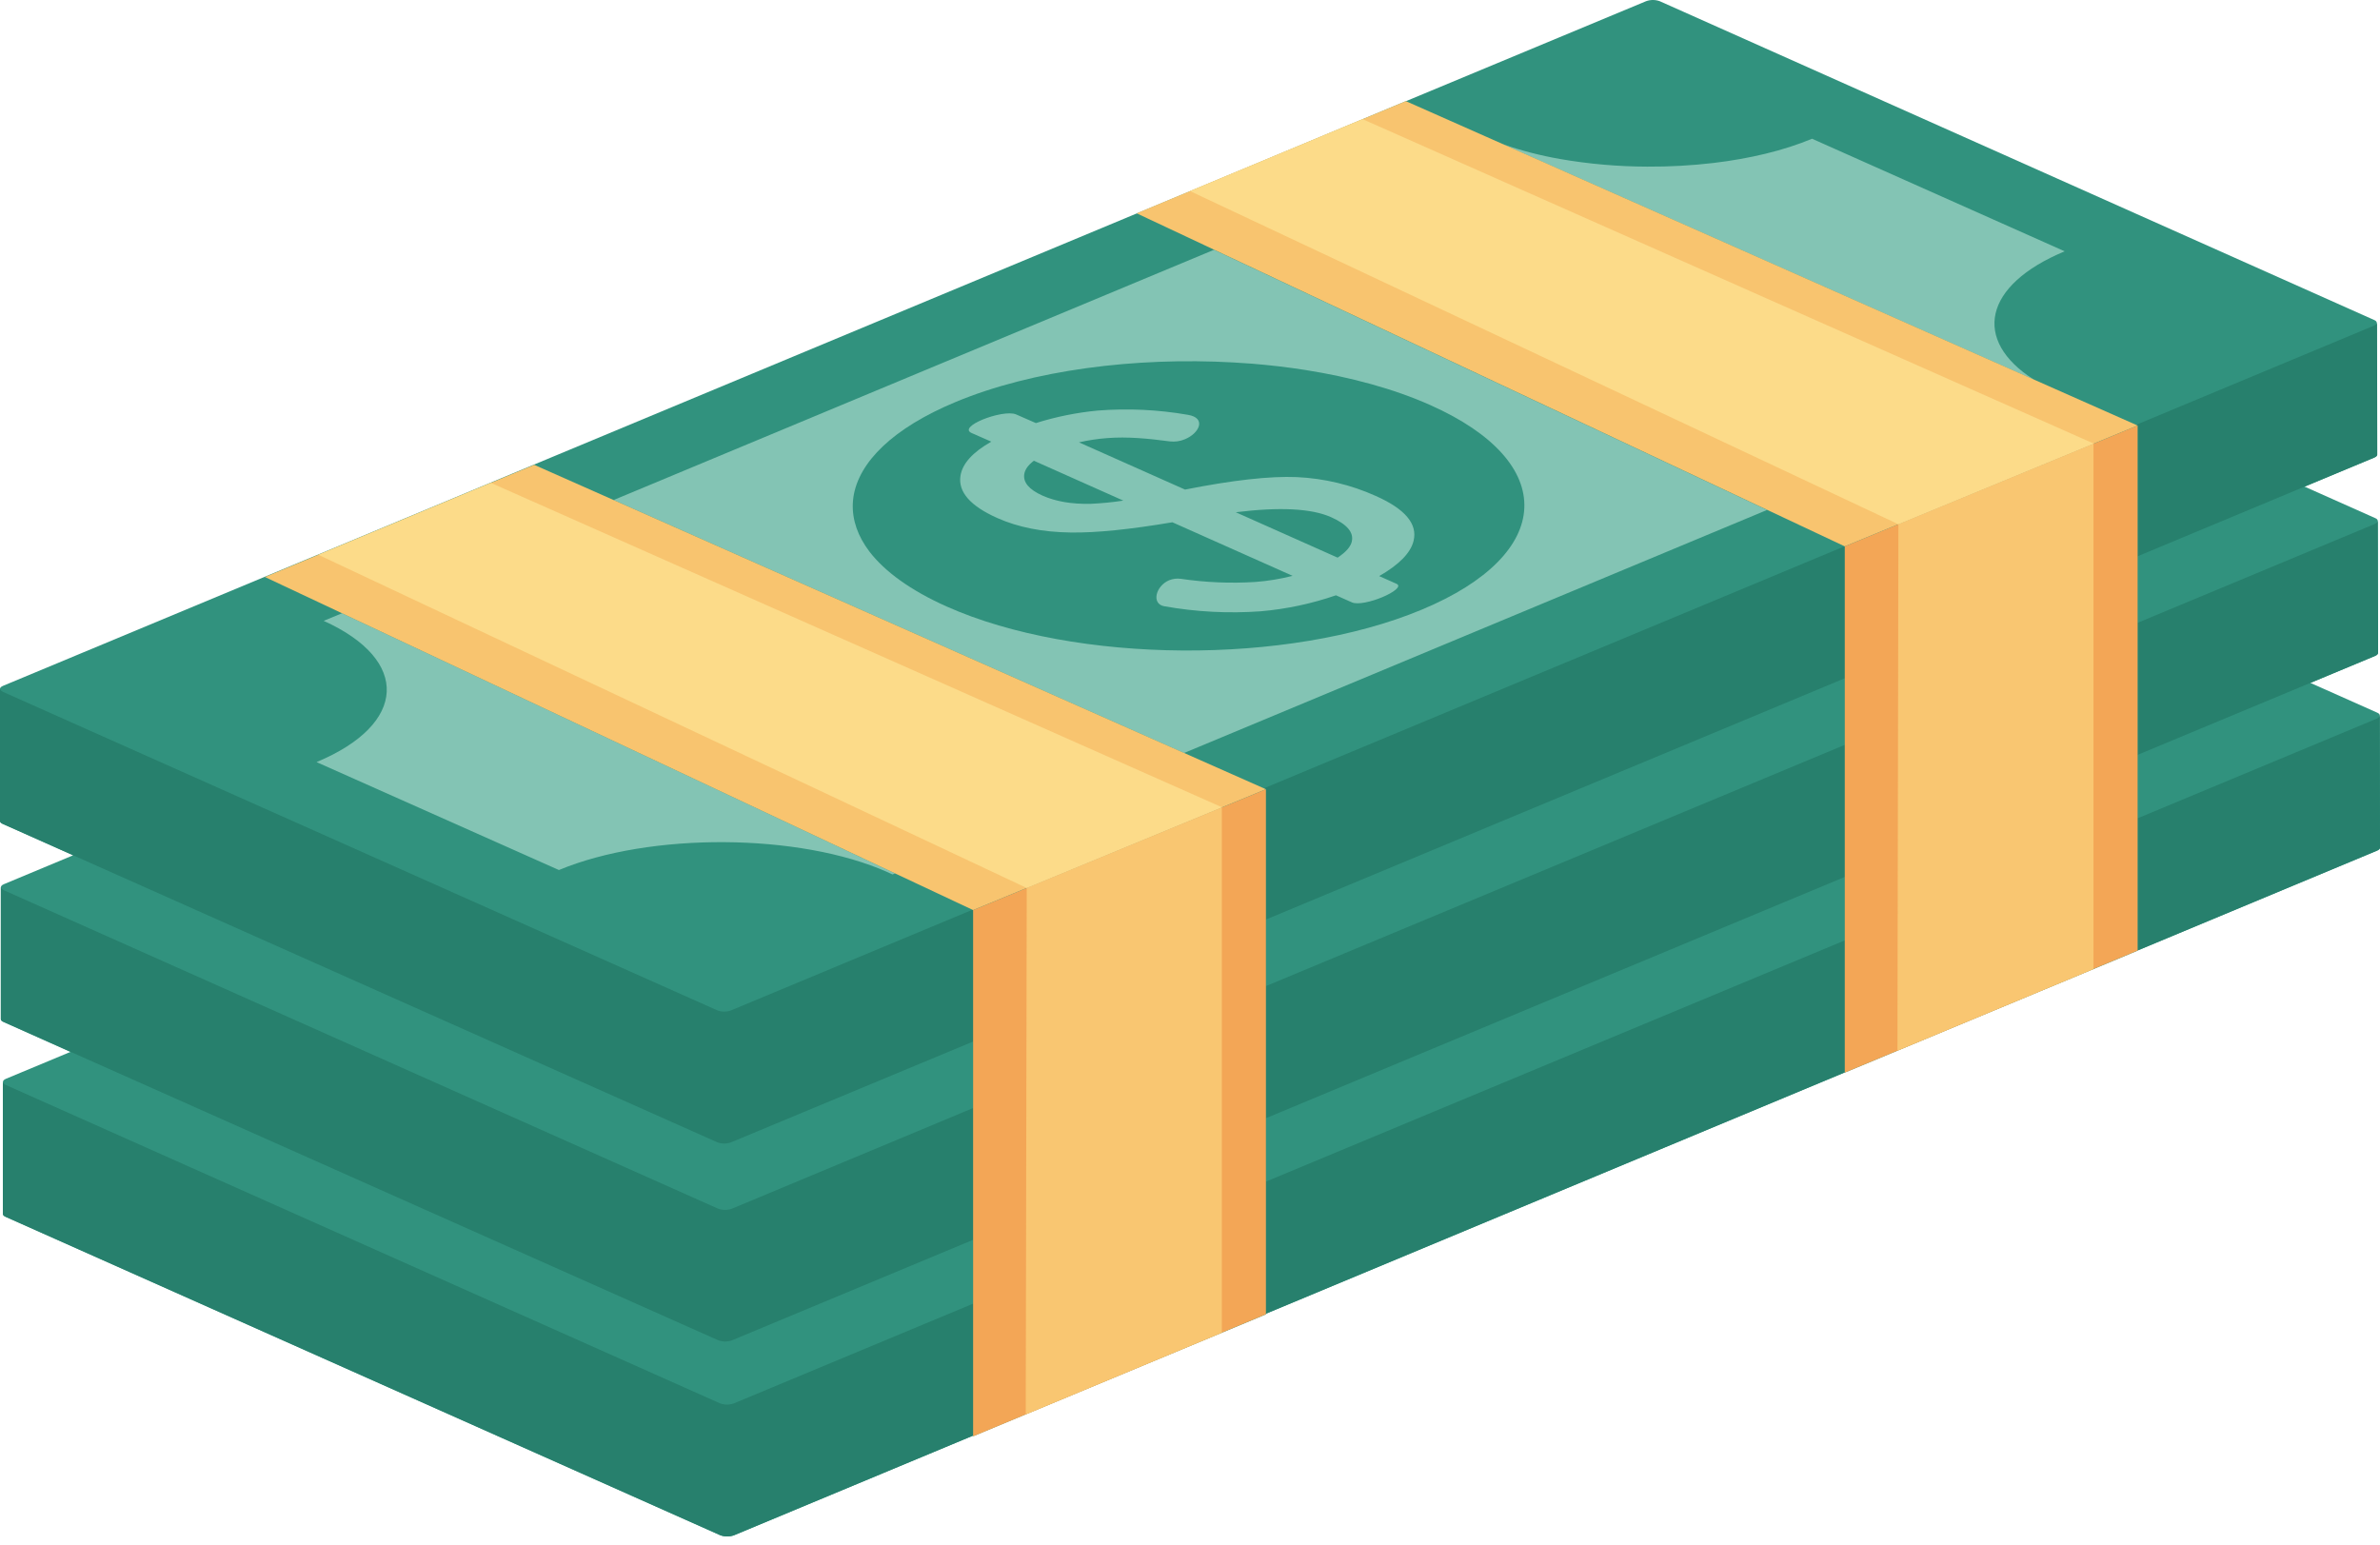 <svg width="57" height="37" viewBox="0 0 57 37" fill="none" xmlns="http://www.w3.org/2000/svg">
<path d="M56.996 17.137C56.996 17.112 56.975 17.086 56.931 17.068L55.333 16.356L56.885 15.709C56.932 15.689 56.954 15.662 56.954 15.636C56.952 14.582 56.949 13.529 56.947 12.475C56.947 12.45 56.926 12.424 56.878 12.406L55.193 11.655L56.86 10.96C56.907 10.94 56.929 10.915 56.929 10.891C56.929 9.838 56.927 8.785 56.923 7.73C56.923 7.705 56.901 7.679 56.853 7.661L39.751 0.029C39.645 -0.01 39.528 -0.01 39.422 0.029L33.673 2.423H33.669L27.222 5.113L0.069 16.428C0.006 16.454 -0.012 16.492 0.008 16.526L0 16.5C0 16.764 0 17.027 0 17.291C0 17.554 0 17.818 0 18.081C0 18.176 0 18.303 0 18.397C0 18.445 0 18.508 0 18.555C0 18.65 0 18.776 0 18.871C0 18.966 0 19.092 0 19.188V19.349C0 19.443 0 19.569 0 19.664C0 19.689 0.022 19.715 0.065 19.733L1.752 20.485L0.091 21.178C0.028 21.204 0.01 21.241 0.031 21.275L0.02 21.25C0.02 21.514 0.02 21.777 0.02 22.04V22.831C0.02 22.925 0.02 23.052 0.02 23.147V23.304C0.02 23.399 0.02 23.526 0.02 23.621C0.02 23.715 0.02 23.843 0.02 23.936V24.095C0.02 24.189 0.02 24.316 0.02 24.411C0.02 24.436 0.042 24.461 0.089 24.48L1.688 25.194L0.138 25.84C0.077 25.867 0.06 25.903 0.078 25.936L0.069 25.914C0.069 26.177 0.069 26.44 0.069 26.703C0.069 26.967 0.069 27.231 0.069 27.494C0.069 27.589 0.069 27.715 0.069 27.81C0.069 27.858 0.069 27.92 0.069 27.968V28.284C0.069 28.379 0.069 28.505 0.069 28.6C0.069 28.647 0.069 28.71 0.069 28.759C0.069 28.853 0.069 28.98 0.069 29.074C0.069 29.1 0.091 29.125 0.134 29.144L17.25 36.77C17.357 36.81 17.475 36.81 17.582 36.77L23.306 34.384V34.399L24.497 33.903L24.567 33.874L29.266 31.919L30.322 31.479V31.464L44.182 25.686V25.69L45.374 25.194L45.443 25.165L50.139 23.21L51.195 22.77V22.766L56.931 20.374C56.979 20.355 57 20.328 57 20.302L56.996 17.137Z" fill="#31927E"/>
<path d="M30.318 28.301V31.464L44.182 25.685V22.523L30.318 28.301Z" fill="#27806D"/>
<path d="M56.978 17.178L56.926 17.211L51.195 19.599V22.764L56.931 20.372C56.978 20.352 57 20.326 57 20.299L56.996 17.137L56.984 17.164L56.978 17.178Z" fill="#27806D"/>
<path d="M17.577 33.612C17.47 33.651 17.352 33.651 17.245 33.612L0.132 25.983L0.082 25.95L0.076 25.935L0.069 25.914C0.069 26.177 0.069 26.44 0.069 26.703C0.069 26.967 0.069 27.231 0.069 27.494C0.069 27.589 0.069 27.715 0.069 27.81C0.069 27.858 0.069 27.92 0.069 27.968V28.284C0.069 28.379 0.069 28.505 0.069 28.6C0.069 28.647 0.069 28.71 0.069 28.759C0.069 28.853 0.069 28.98 0.069 29.075C0.069 29.1 0.091 29.125 0.134 29.144L17.25 36.77C17.357 36.81 17.475 36.81 17.582 36.77L23.306 34.384V31.224L17.577 33.612Z" fill="#27806D"/>
<path d="M56.932 12.514L56.879 12.548L51.195 14.917V18.08L55.332 16.356L56.885 15.709C56.932 15.689 56.954 15.662 56.954 15.636C56.952 14.582 56.949 13.529 56.947 12.475L56.935 12.502L56.932 12.514Z" fill="#27806D"/>
<path d="M30.318 26.782L44.182 21.003V17.84L30.318 23.618V26.782Z" fill="#27806D"/>
<path d="M17.53 28.949C17.423 28.988 17.306 28.988 17.198 28.949L0.085 21.319L0.036 21.284L0.031 21.272L0.02 21.247C0.02 21.511 0.02 21.774 0.02 22.037V22.828C0.02 22.923 0.02 23.049 0.02 23.144V23.301C0.02 23.397 0.02 23.523 0.02 23.618C0.02 23.712 0.02 23.84 0.02 23.934V24.092C0.02 24.187 0.02 24.313 0.02 24.408C0.02 24.433 0.042 24.458 0.089 24.477L1.688 25.191L17.202 32.101C17.309 32.141 17.426 32.141 17.533 32.101L23.303 29.696V26.54L17.53 28.949Z" fill="#27806D"/>
<path d="M34.255 9.699C33.389 9.313 32.363 9.033 31.265 8.86C30.851 8.791 30.432 8.745 30.004 8.71C29.849 8.697 29.692 8.686 29.537 8.678C27.187 8.546 24.724 8.86 22.885 9.626C21.385 10.248 20.568 11.066 20.44 11.896C20.432 11.951 20.427 12.006 20.424 12.061C20.407 12.45 20.541 12.838 20.825 13.211C21.191 13.69 21.807 14.14 22.673 14.524C25.757 15.898 30.848 15.931 34.047 14.598C37.246 13.264 37.339 11.073 34.255 9.699Z" fill="#31927E"/>
<path d="M32.948 11.878C32.352 11.61 31.71 11.457 31.057 11.427C30.418 11.4 29.526 11.499 28.381 11.726L25.841 10.595C26.064 10.544 26.289 10.51 26.516 10.493C27 10.454 27.503 10.504 28.018 10.572C28.141 10.586 28.265 10.569 28.379 10.52C28.725 10.377 28.901 10.009 28.448 9.935C27.737 9.811 27.013 9.777 26.293 9.833C25.789 9.881 25.292 9.981 24.809 10.133L24.336 9.926C24.179 9.857 23.806 9.936 23.531 10.05C23.272 10.158 23.1 10.296 23.269 10.371L23.741 10.578C23.296 10.831 23.05 11.102 23.003 11.394C22.942 11.781 23.237 12.119 23.889 12.409C24.386 12.63 24.97 12.745 25.642 12.754C26.253 12.764 27.07 12.679 28.078 12.509L30.957 13.792C30.667 13.866 30.371 13.915 30.072 13.938C29.473 13.976 28.872 13.951 28.279 13.863C28.184 13.85 28.088 13.862 27.999 13.898C27.677 14.036 27.571 14.462 27.881 14.52C28.645 14.656 29.422 14.697 30.195 14.641C30.809 14.588 31.414 14.459 31.996 14.258L32.377 14.427C32.515 14.49 32.843 14.413 33.106 14.303C33.368 14.193 33.582 14.043 33.445 13.982L33.031 13.798C33.503 13.527 33.784 13.245 33.854 12.956C33.955 12.551 33.655 12.192 32.948 11.878ZM26.122 12.067C25.67 12.077 25.285 12.012 24.967 11.87C24.645 11.725 24.499 11.553 24.531 11.354C24.549 11.24 24.63 11.134 24.761 11.035L26.903 11.99C26.644 12.03 26.384 12.055 26.122 12.067ZM32.377 12.965C32.348 13.1 32.225 13.23 32.035 13.356L29.596 12.269C30.644 12.139 31.407 12.177 31.877 12.386C32.257 12.555 32.423 12.747 32.376 12.964L32.377 12.965Z" fill="#83C4B4"/>
<path d="M49.448 6.019L43.398 3.323C42.718 3.607 41.903 3.8 41.039 3.903C40.512 3.965 39.981 3.994 39.45 3.991C38.75 3.989 38.051 3.928 37.361 3.808C36.897 3.727 36.439 3.609 35.993 3.454L48.709 9.092C47.237 8.153 47.493 6.833 49.448 6.019Z" fill="#83C4B4"/>
<path d="M42.321 12.214L29.074 5.983L14.696 11.976L28.358 18.035L42.321 12.214ZM22.673 14.527C21.806 14.14 21.191 13.689 20.825 13.214C20.541 12.841 20.41 12.454 20.424 12.064C20.427 12.009 20.432 11.953 20.44 11.898C20.567 11.069 21.385 10.253 22.885 9.629C24.724 8.862 27.188 8.549 29.537 8.681C29.692 8.689 29.849 8.7 30.004 8.712C30.432 8.748 30.853 8.797 31.265 8.862C32.363 9.036 33.389 9.316 34.255 9.702C37.339 11.076 37.245 13.27 34.048 14.603C30.851 15.936 25.757 15.901 22.673 14.527Z" fill="#83C4B4"/>
<path d="M7.752 14.87C9.831 15.81 9.756 17.345 7.581 18.253L13.386 20.838C15.571 19.928 19.152 19.951 21.259 20.89L21.375 20.944L21.437 20.919L8.191 14.688L7.752 14.87Z" fill="#83C4B4"/>
<path d="M56.913 7.765L56.86 7.798L51.154 10.177L51.195 10.195V13.323L55.199 11.653L56.866 10.959C56.913 10.939 56.935 10.913 56.935 10.89C56.935 9.837 56.933 8.783 56.929 7.729L56.916 7.755L56.913 7.765Z" fill="#27806D"/>
<path d="M30.269 18.881L30.318 18.903V22.024L44.182 16.245V13.09L44.174 13.085L30.269 18.881Z" fill="#27806D"/>
<path d="M23.289 21.79L17.51 24.199C17.403 24.239 17.285 24.239 17.179 24.199L0.069 16.57L0.02 16.537L0.014 16.526L0 16.5C0 16.764 0 17.027 0 17.291C0 17.554 0 17.818 0 18.081C0 18.176 0 18.303 0 18.397C0 18.445 0 18.508 0 18.555C0 18.65 0 18.776 0 18.871C0 18.966 0 19.092 0 19.188V19.349C0 19.443 0 19.569 0 19.664C0 19.689 0.022 19.715 0.065 19.733L1.752 20.485L17.179 27.359C17.286 27.399 17.404 27.399 17.51 27.359L23.306 24.946V21.798L23.289 21.79Z" fill="#27806D"/>
<path d="M30.269 18.881L28.358 18.034L14.695 11.976L12.793 11.133L6.345 13.82L8.191 14.688L21.437 20.919L23.29 21.79L23.306 21.798L30.318 18.903L30.269 18.881Z" fill="#F8C46F"/>
<path d="M23.306 21.798V34.402L24.497 33.906L30.318 31.479V18.903L23.306 21.798Z" fill="#F3A656"/>
<path d="M29.419 31.856L29.262 31.922V19.341L24.59 21.268L24.566 33.877L29.419 31.856Z" fill="#F9C671"/>
<path d="M24.59 21.268L29.268 19.336L11.756 11.565L12.793 11.133L6.345 13.82L7.623 13.287L24.59 21.268Z" fill="#FCDB89"/>
<path d="M51.146 10.17L49.235 9.323L35.572 3.265L33.669 2.422L27.222 5.109L29.067 5.976L42.313 12.207L44.166 13.079L44.182 13.086L51.195 10.192L51.146 10.17Z" fill="#F8C46F"/>
<path d="M44.182 13.086V25.69L45.374 25.194L51.195 22.768V10.192L44.182 13.086Z" fill="#F3A656"/>
<path d="M50.295 23.145L50.138 23.21V10.629L45.466 12.557L45.443 25.165L50.295 23.145Z" fill="#F9C671"/>
<path d="M45.466 12.557L50.145 10.625L32.633 2.854L33.669 2.422L27.222 5.109L28.5 4.576L45.466 12.557Z" fill="#FCDB89"/>
</svg>
